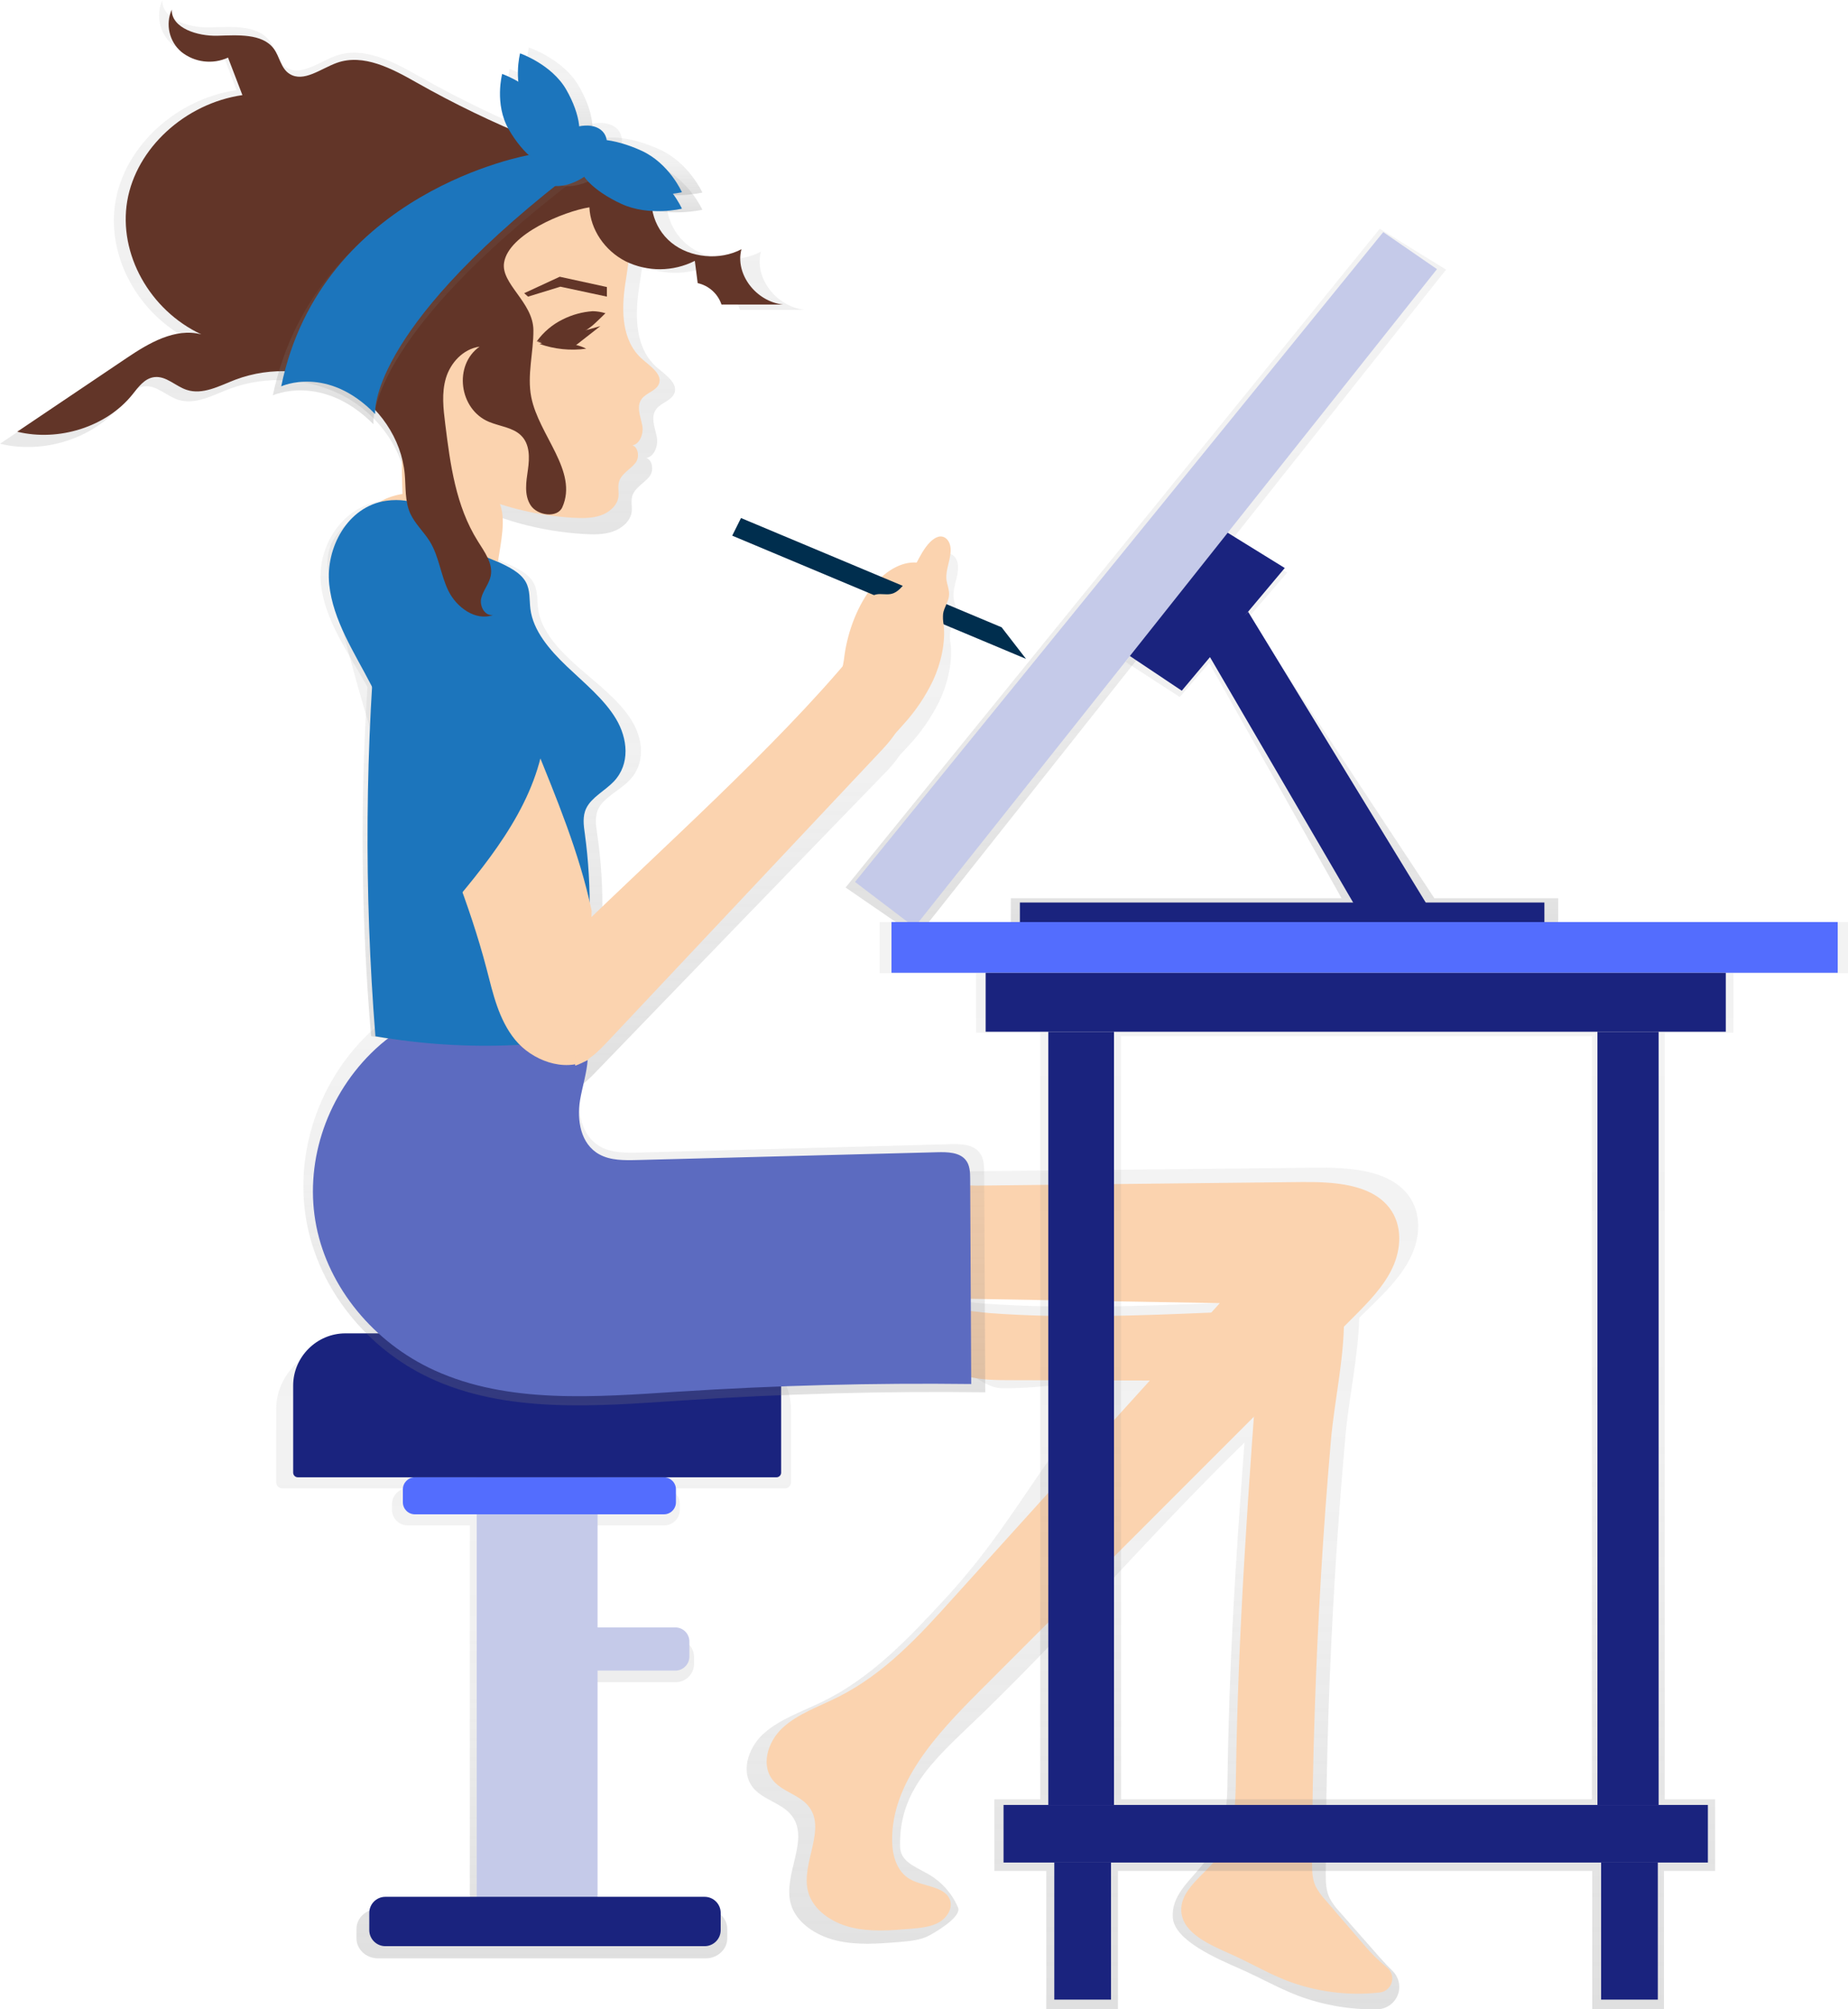 <?xml version="1.0" encoding="UTF-8" standalone="no"?>
<!DOCTYPE svg PUBLIC "-//W3C//DTD SVG 1.1//EN" "http://www.w3.org/Graphics/SVG/1.1/DTD/svg11.dtd">
<svg width="100%" height="100%" viewBox="0 0 690 750" version="1.1" xmlns="http://www.w3.org/2000/svg" xmlns:xlink="http://www.w3.org/1999/xlink" xml:space="preserve" xmlns:serif="http://www.serif.com/" style="fill-rule:evenodd;clip-rule:evenodd;stroke-miterlimit:10;">
    <g transform="matrix(1,0,0,1,-255,-75)">
        <path d="M524.16,576.69L384.31,576.69C369.9,576.69 358.12,587.62 358.12,600.97L358.12,628.37C358.174,629.61 359.23,630.589 360.47,630.55L407.37,630.55C404.197,630.466 401.505,632.979 401.37,636.15L401.37,638.79C401.505,641.961 404.197,644.474 407.37,644.39L430.42,644.39L430.42,787.53L396.16,787.53C391.73,787.53 388.1,790.89 388.1,795L388.1,798.53C388.1,802.64 391.73,806 396.16,806L518.48,806C522.91,806 526.54,802.64 526.54,798.53L526.54,795C526.54,790.89 522.91,787.53 518.48,787.53L478,787.53L478,702.89L507.1,702.89C510.822,703.013 513.994,700.071 514.15,696.35L514.15,693.27C513.994,689.549 510.822,686.607 507.1,686.73L478,686.73L478,644.4L502.82,644.4C505.993,644.484 508.685,641.971 508.82,638.8L508.82,636.16C508.685,632.989 505.993,630.476 502.82,630.56L548,630.56C549.24,630.599 550.296,629.62 550.35,628.38L550.35,601C550.35,587.62 538.56,576.69 524.16,576.69Z" style="fill:url(#_Linear1);fill-rule:nonzero;"/>
    </g>
    <g id="a29f8df2-37c7-4f0a-b150-52ed2d0903e8">
        <path id="_1ae8be24-bc05-4fdd-8e2e-97717234ca3e" serif:id="1ae8be24-bc05-4fdd-8e2e-97717234ca3e" d="M257.4,612.71C257.4,609.812 255.048,607.46 252.15,607.46L208.74,607.46C205.842,607.46 203.49,609.812 203.49,612.71L203.49,618.33C203.49,621.228 205.842,623.58 208.74,623.58L252.15,623.58C255.048,623.58 257.4,621.228 257.4,618.33L257.4,612.71Z" style="fill:rgb(197,202,233);"/>
        <path id="ea36bd22-9cd6-47e2-b85e-642ef326de2e" d="M223.12,537.56C223.12,530.385 217.295,524.56 210.12,524.56L190.99,524.56C183.815,524.56 177.99,530.385 177.99,537.56L177.99,713.44C177.99,720.615 183.815,726.44 190.99,726.44L210.12,726.44C217.295,726.44 223.12,720.615 223.12,713.44L223.12,537.56Z" style="fill:rgb(197,202,233);"/>
        <path id="cc9c0523-5ba7-4ef5-a4a7-dc9938e8067e" d="M129,497.7L272.16,497.7C282.857,497.7 291.66,506.503 291.66,517.2L291.66,549.68C291.66,550.64 290.87,551.43 289.91,551.43L111.21,551.43C110.25,551.43 109.46,550.64 109.46,549.68L109.46,517.2C109.46,506.503 118.263,497.7 128.96,497.7C128.973,497.7 128.987,497.7 129,497.7Z" style="fill:rgb(26,35,126);fill-rule:nonzero;"/>
        <path id="aa3b4f98-38f9-44a2-89c3-c74ddcab3699" d="M252.38,555.93C252.38,553.446 250.364,551.43 247.88,551.43L154.92,551.43C152.436,551.43 150.42,553.446 150.42,555.93L150.42,560.75C150.42,563.234 152.436,565.25 154.92,565.25L247.88,565.25C250.364,565.25 252.38,563.234 252.38,560.75L252.38,555.93Z" style="fill:rgb(83,109,254);"/>
        <path id="_4c7f51d0-c2f5-432e-a9e1-ccfdf3b3c539" serif:id="4c7f51d0-c2f5-432e-a9e1-ccfdf3b3c539" d="M269.09,714.02C269.09,710.709 266.401,708.02 263.09,708.02L143.88,708.02C140.569,708.02 137.88,710.709 137.88,714.02L137.88,720.44C137.88,723.751 140.569,726.44 143.88,726.44L263.09,726.44C266.401,726.44 269.09,723.751 269.09,720.44L269.09,714.02Z" style="fill:rgb(26,35,126);"/>
    </g>
    <g transform="matrix(1,0,0,1,-255,-75)">
        <path d="M539.11,168.94C530.59,173.46 518.98,172.37 511.62,166.36C504.26,160.35 501.73,149.89 505.62,141.58C472.785,133.059 441.205,120.284 411.68,103.58C402.12,98.15 390.82,92.09 380.36,95.85C374.11,98.1 367.36,103.66 361.84,100.17C358.36,97.98 358.01,93.41 355.61,90.23C351.1,84.23 341.53,84.98 333.61,85.23C325.69,85.48 315.46,82.32 315.61,75.06C313.06,80.802 314.61,87.585 319.4,91.65C324.577,95.786 331.674,96.647 337.69,93.87L343.33,108.64C320.83,111.91 301.68,129.5 298.12,150.18C294.56,170.86 306.87,193.02 327.17,202.51C316.85,199.83 306.51,205.97 297.86,211.8L255,240.63C271.34,244.63 290,238.63 300.1,226.13C302.46,223.2 304.9,219.64 308.84,219.2C313.47,218.68 317.06,222.77 321.45,224.2C327.77,226.26 334.37,222.6 340.55,220.2C354.789,214.876 370.658,215.97 384.03,223.2C396.93,230.39 405.73,243.44 407.03,257.25C407.51,262.47 407.03,267.91 409.21,272.74C411.03,276.74 414.51,279.87 416.83,283.63C420.53,289.63 421.1,296.82 424.13,303.11C427.16,309.4 434.65,315.11 441.64,312.6C438.28,313.07 436.24,308.95 437.02,305.91C437.8,302.87 440.12,300.29 440.73,297.22C441.73,292.38 438.29,287.84 435.62,283.58C431.457,276.694 428.454,269.17 426.73,261.31C440.43,269 456.64,273.31 472.73,274.31C476.43,274.55 480.24,274.62 483.73,273.44C487.22,272.26 490.31,269.6 490.82,266.22C491.12,264.22 490.49,262.08 491.09,260.11C492.02,257.06 495.52,255.37 497.54,252.8C499.25,250.62 498.6,246.65 496.32,245.94C499.32,245.48 500.86,241.29 500.25,238.19C499.55,234.63 497.79,230.64 500.05,227.68C501.82,225.35 505.59,224.57 506.74,221.93C508.36,218.2 503.66,215.03 500.46,212.3C492.05,205.11 492.03,193 493.59,182.54C493.99,179.81 494.45,177.03 494.82,174.24C503.162,177.927 512.735,177.673 520.87,173.55L521.99,182.28C526.349,183.241 529.899,186.422 531.33,190.65L555.47,190.65C544.7,189.46 536.53,178.59 539.11,168.94Z" style="fill:url(#_Linear2);fill-rule:nonzero;"/>
    </g>
    <g id="_6720e991-48ce-4b6f-bf66-be2a7100720d" serif:id="6720e991-48ce-4b6f-bf66-be2a7100720d" transform="matrix(1,0,0,1,-255,-75)">
        <path d="M421.4,155.42C431.09,147.96 441.87,140.98 454.31,138.95C466.75,136.92 481.18,141.09 487.08,151.35C492.19,160.23 489.94,170.97 488.46,180.92C486.98,190.87 487,202.39 495,209.23C498,211.83 502.51,214.85 501,218.39C499.91,220.9 496.32,221.64 494.63,223.86C492.48,226.68 494.16,230.47 494.82,233.86C495.48,237.25 493.42,241.98 489.82,241.19C493.01,240.49 494.21,245.32 492.29,247.76C490.37,250.2 487.04,251.76 486.15,254.76C485.58,256.63 486.15,258.64 485.89,260.57C485.41,263.78 482.45,266.32 479.14,267.43C475.83,268.54 472.2,268.43 468.68,268.25C444.11,266.68 419.28,257.14 404.46,239.08C381,210.52 394.13,176.42 421.4,155.42Z" style="fill:rgb(251,211,175);fill-rule:nonzero;"/>
    </g>
    <g transform="matrix(1,0,0,1,-255,-75)">
        <path d="M612.72,286.38C612.55,282.92 610.22,281.08 607.9,281.69C605.58,282.3 603.36,284.8 601.57,287.69C600.78,288.95 600.05,290.28 599.32,291.63C593.56,291.2 587.18,294.53 581.96,300.78C576.36,307.49 572.2,317.45 570.81,327.46C570.63,328.79 570.43,330.1 570.15,331.39C542.09,363.19 502.76,397.71 471.07,427.39L471.13,424.93C461.53,380.86 434.91,340.68 427.13,296.34C425.55,287.34 424.38,277.54 417.31,270.99C408.93,263.23 393.47,263.24 384.6,270.54C373.77,279.45 377.31,289.96 380.32,300.85C387.25,325.92 393.08,350.18 402.99,374.63C412.69,398.57 423.12,422.38 429.78,447.18C432.33,456.66 434.49,466.62 441.08,474.4C446.55,480.86 456.22,485.21 464.77,483.71L464.77,484.28C466.063,483.863 467.31,483.313 468.49,482.64C468.94,482.46 469.39,482.28 469.82,482.05L469.82,481.81C472.786,479.727 475.513,477.322 477.95,474.64L528.8,422L584.8,364.17C587.103,361.93 589.18,359.468 591,356.82C592,355.73 593.07,354.65 594.09,353.52C598.76,348.562 602.672,342.941 605.7,336.84C608.83,330.23 610.77,322.11 609.92,315.23C609.654,313.867 609.59,312.472 609.73,311.09C610.11,308.76 611.73,306.82 612.02,304.49C612.38,301.98 611.19,300.11 611.02,297.73C610.78,294.13 612.9,290 612.72,286.38Z" style="fill:url(#_Linear3);fill-rule:nonzero;"/>
    </g>
    <g id="_7052da1e-4b21-4f06-90d1-56ef790211c9" serif:id="7052da1e-4b21-4f06-90d1-56ef790211c9" transform="matrix(1,0,0,1,-255,-75)">
        <path d="M570.27,319.91C571.58,310.15 575.52,300.44 580.82,293.91C586.12,287.38 592.71,284.1 598.47,285.14C600.078,285.355 601.554,286.148 602.62,287.37C603.941,289.147 604.542,291.359 604.3,293.56C599.285,295.002 594.438,296.973 589.84,299.44C586.352,301.177 583.171,303.47 580.42,306.23C577.088,309.733 574.64,313.981 573.28,318.62C572.692,321.223 571.967,323.793 571.11,326.32C570.39,328.06 568.88,330.32 567.67,329.99C567.969,328.657 568.418,327.362 569.01,326.13C569.631,324.103 570.053,322.019 570.27,319.91Z" style="fill:rgb(251,211,175);fill-rule:nonzero;"/>
    </g>
    <g transform="matrix(1,0,0,1,-255,-75)">
        <path d="M770.5,806L755.32,788.77C753.787,787.188 752.482,785.401 751.44,783.46C750,780.47 750,777.19 750,774C750.04,754.26 750.373,734.52 751,714.78C752.16,680.113 754.28,645.51 757.36,610.97C758.63,596.68 762.13,581.39 762.52,566.86L766.09,563.38C772.16,557.45 778.34,551.38 781.87,543.96C785.4,536.54 785.81,527.45 780.64,520.87C773.26,511.48 758.34,510.7 745.53,510.87L659.81,511.78L617,512.2C614.09,512.2 582.16,510.41 582.89,511.9C586.24,518.78 583.97,526.67 583.04,534.14C582.11,541.61 583.53,550.6 590.95,554.08C594.28,555.64 598.19,555.74 601.95,555.8L713.44,557.69L710.05,561.35C680.78,562.54 651.4,563.67 622.15,561.56C615.01,561.04 603.66,558.14 599.07,564.82C592.83,573.92 603.43,583.29 612.37,585.82C618.37,587.51 622.97,593.17 629.26,593.19C647.47,593.19 651.79,590.61 670,590.66C644,618.66 633.79,643.79 607.83,671.83C594.43,686.31 580.56,701.14 562.14,710.15C554.58,713.85 546.21,716.61 540.14,722.08C534.07,727.55 531.2,737.08 536.75,742.94C540.34,746.75 546.43,748.09 549.96,751.94C558.12,760.86 547.14,774.38 550.24,785.59C552.16,792.54 559.46,797.45 567.16,799.31C574.86,801.17 583.01,800.53 590.95,799.87C594.81,799.55 598.83,799.19 602.14,797.36C605.45,795.53 614.07,790.28 612.71,787.02C610.413,781.636 606.377,777.174 601.25,774.35C596.04,771.42 591.2,769.73 591.07,764.21C590.54,741.68 605.91,730.13 622.9,713.53C659.17,678.09 683.38,648.88 719.65,613.45C716.21,659.87 713.93,694.9 713.28,741.45C713.13,752.36 711.45,761.71 704.37,770.59C698.98,777.35 692.26,782.59 692.91,790.86C693.58,799.34 709.4,806.13 717.91,809.86C725.26,813.06 732.17,817.06 739.68,819.94C749.099,823.471 759.102,825.188 769.16,825C773.722,824.974 777.461,821.212 777.461,816.65C777.461,814.429 776.575,812.297 775,810.73C773.4,809.17 771.9,807.55 770.5,806Z" style="fill:url(#_Linear4);fill-rule:nonzero;"/>
    </g>
    <g id="_28e42494-b735-43b2-9937-17aee1b58b01" serif:id="28e42494-b735-43b2-9937-17aee1b58b01" transform="matrix(1,0,0,1,-255,-75)">
        <path d="M744.89,770C744.89,773.08 744.89,776.25 746.22,779.08C747.197,780.946 748.425,782.668 749.87,784.2L764.17,800.82C766.762,803.937 769.653,806.794 772.8,809.35C774.087,810.343 774.843,811.88 774.843,813.506C774.843,816.154 772.84,818.409 770.21,818.72C758.351,820.049 746.345,818.502 735.21,814.21C728.14,811.43 721.63,807.57 714.71,804.49C706.71,800.91 696.71,796.74 696.08,788.56C695.46,780.56 704.31,775.14 709.39,768.62C716.06,760.06 716.33,748.78 716.47,738.25C717.22,683.35 721.3,628.55 725.38,573.78C725.66,569.98 726,566.01 728.15,562.78C733.87,554.11 756.21,551.6 756.74,564.33C757.39,580.06 753.29,597.07 751.92,612.8C749.02,646.133 747.02,679.503 745.92,712.91C745.267,731.93 744.923,750.96 744.89,770Z" style="fill:rgb(251,211,175);fill-rule:nonzero;"/>
    </g>
    <g id="_3f1bacaa-d88a-4b56-af1e-375f8267b0c5" serif:id="3f1bacaa-d88a-4b56-af1e-375f8267b0c5" transform="matrix(1,0,0,1,-255,-75)">
        <path d="M707.92,564.92C714.11,564.66 720.4,564.4 726.45,565.64C732.5,566.88 738.45,569.81 741.67,574.64C744.89,579.47 744.91,586.38 740.58,590.46L632.84,590.17C626.92,590.17 620.84,590.17 615.23,588.5C606.82,586.08 596.82,577.05 602.71,568.27C607.03,561.83 617.71,564.63 624.45,565.13C652.22,567.2 680.13,566.08 707.92,564.92Z" style="fill:rgb(251,211,175);fill-rule:nonzero;"/>
    </g>
    <g id="_3c9c89b7-12bf-4c61-be7e-c89d9115da7d" serif:id="3c9c89b7-12bf-4c61-be7e-c89d9115da7d" transform="matrix(1,0,0,1,-255,-75)">
        <path d="M740.72,516.22C752.78,516.09 766.84,516.84 773.79,525.89C778.66,532.23 778.27,541.02 774.95,548.16C771.63,555.3 765.81,561.16 760.09,566.89L620.62,706.38C604.62,722.38 587.62,740.71 588.11,762.44C588.23,767.76 589.87,773.64 594.78,776.44C599.69,779.24 607.6,779 609.63,784C610.91,787.15 608.7,790.76 605.63,792.52C602.56,794.28 598.73,794.63 595.09,794.94C587.61,795.57 579.93,796.19 572.68,794.4C565.43,792.61 558.55,787.86 556.74,781.17C553.82,770.36 564.17,757.33 556.48,748.72C553.16,745 547.42,743.72 544.04,740.03C538.81,734.34 541.51,725.19 547.23,719.92C552.95,714.65 560.84,711.99 567.96,708.42C585.31,699.73 598.37,685.42 610.96,671.42L710.45,561.42L605.45,559.6C601.91,559.54 598.23,559.44 595.09,557.94C588.09,554.59 586.76,545.94 587.64,538.71C588.52,531.48 590.64,523.91 587.49,517.27C586.81,515.83 616.88,517.59 619.62,517.56L660,517.1L740.72,516.22Z" style="fill:rgb(251,211,175);fill-rule:nonzero;"/>
    </g>
    <g id="_474b98a1-190c-4566-9beb-ffed98568861" serif:id="474b98a1-190c-4566-9beb-ffed98568861" transform="matrix(1,0,0,1,-255,-75)">
        <path d="M469.56,449.58C473.74,453.44 474.98,459.41 474.61,464.93C474.24,470.45 472.5,475.8 471.61,481.27C470.35,489.27 471.77,498.83 479.1,502.97C483.41,505.4 488.73,505.34 493.74,505.21L609.74,502.09C613.67,501.98 618.2,502.09 620.63,505.09C622.36,507.17 622.45,510.09 622.47,512.7L622.88,594.7C585.12,594.227 547.38,595.243 509.66,597.75C477.66,599.88 443.89,602.75 415.2,589.23C391.75,578.16 374.33,556.23 369.6,531.8C364.87,507.37 372.92,481 390.69,462.74C400.79,452.36 413.19,445.45 428.1,447.48C441,449.16 458.68,439.54 469.56,449.58Z" style="fill:url(#_Linear5);fill-rule:nonzero;"/>
    </g>
    <g id="de0f5c02-982e-4d07-abeb-5972028f19d6" transform="matrix(1,0,0,1,-255,-75)">
        <path d="M469.57,456C473.57,459.6 474.8,465.19 474.45,470.35C474.1,475.51 472.45,480.51 471.58,485.63C470.36,493.1 471.74,502.05 478.81,505.91C482.97,508.18 488.11,508.13 492.95,508L604.95,505.09C608.74,504.99 613.12,505.09 615.47,507.86C617.14,509.81 617.23,512.5 617.24,514.98L617.63,591.61C581.17,591.163 544.733,592.113 508.32,594.46C477.47,596.46 444.82,599.14 417.12,586.46C394.48,576.11 377.67,555.61 373.12,532.77C368.57,509.93 376.32,485.27 393.48,468.21C403.23,458.51 415.2,452.04 429.6,453.94C442,455.6 459.07,446.61 469.57,456Z" style="fill:rgb(92,107,192);fill-rule:nonzero;"/>
    </g>
    <g transform="matrix(1,0,0,1,-255,-75)">
        <path d="M490.47,343.33C485.68,335.96 477.76,330.05 470.67,323.8C463.58,317.55 457,310.41 455.92,302.26C455.46,298.87 455.92,295.26 454.03,292.19C451.91,288.74 447.28,286.6 442.85,284.73C441.26,284.06 438.85,282.89 435.9,281.52C426.29,270.41 413.44,259.85 397.83,261.92C382.22,263.99 373.34,279.63 374.83,293.1C376.32,306.57 384.97,318.56 391.83,330.78L392.21,331.48C389.39,374.876 389.841,418.422 393.56,461.75C412.019,464.721 430.729,465.83 449.41,465.06C456.83,464.76 464.88,463.93 470.06,459.95C474.58,456.48 475.87,451.38 476.77,446.59C480.511,426.666 480.917,406.257 477.97,386.2C477.5,382.99 476.97,379.63 478.55,376.62C480.69,372.62 486.14,370.12 489.66,366.62C496.27,360.15 495.26,350.7 490.47,343.33Z" style="fill:url(#_Linear6);fill-rule:nonzero;"/>
    </g>
    <g id="_3b5bb8ef-3798-47b9-ad8e-77eb1f199cc8" serif:id="3b5bb8ef-3798-47b9-ad8e-77eb1f199cc8" transform="matrix(1,0,0,1,-255,-75)">
        <path d="M440.92,284.72C445.02,286.59 449.31,288.72 451.28,292.18C453.04,295.28 452.61,298.86 453.03,302.25C454.03,310.4 460.14,317.54 466.7,323.79C473.26,330.04 480.61,336 485,343.33C489.39,350.66 490.37,360.15 484.21,366.67C480.94,370.13 475.9,372.58 473.91,376.67C472.44,379.67 472.91,383.04 473.37,386.25C476.1,406.318 475.726,426.686 472.26,446.64C471.43,451.44 470.26,456.53 466.04,460C461.24,464 453.78,464.81 446.91,465.11C429.594,465.88 412.246,464.77 395.17,461.8C390.862,407.65 391.28,353.227 396.42,299.15C396.97,293.32 397.28,274.41 405.66,271.75C412.93,269.42 434.45,281.77 440.92,284.72Z" style="fill:rgb(28,117,188);fill-rule:nonzero;"/>
    </g>
    <g id="_0b33ad1d-f45f-4704-8b1d-b0b523832c47" serif:id="0b33ad1d-f45f-4704-8b1d-b0b523832c47" transform="matrix(1,0,0,1,-255,-75)">
        <path d="M431.42,251.73C435.22,254.85 439.13,258.09 441.29,262.33C444.29,268.25 441.82,278.23 440.92,284.71C430.33,280.8 421.38,273.8 410.79,269.88C409.02,269.23 407.14,268.48 406.13,266.99C405.12,265.5 405.24,263.87 405.3,262.24C405.47,257.99 403.63,235.47 407.91,233.8C411.56,232.4 428.26,249.07 431.42,251.73Z" style="fill:rgb(251,211,175);fill-rule:nonzero;"/>
    </g>
    <g id="_24e51810-942c-44db-80d5-d6ddd6abbd26" serif:id="24e51810-942c-44db-80d5-d6ddd6abbd26" transform="matrix(1,0,0,1,-255,-75)">
        <path d="M474.58,470.63C465.58,475.37 453.58,470.75 447.37,463.16C441.16,455.57 439.08,445.86 436.67,436.62C430.36,412.43 420.49,389.22 411.31,365.87C401.93,342.02 396.41,318.38 389.85,293.93C387,283.32 383.65,273.06 393.9,264.37C402.31,257.25 416.9,257.24 424.9,264.81C431.6,271.2 432.7,280.81 434.2,289.53C441.6,332.77 466.81,371.95 475.9,414.92" style="fill:rgb(251,211,175);fill-rule:nonzero;"/>
    </g>
    <g id="e3f05074-c8c0-49eb-a2f7-b7cbd31f903f" transform="matrix(1,0,0,1,-255,-75)">
        <path d="M469.8,423.16C501.89,391.86 544.37,354.1 572.8,319.96C577.51,322.5 582.29,325.1 586.02,328.76C589.75,332.42 592.34,337.38 591.72,342.37C591.08,347.55 587.2,351.83 583.49,355.77L530.44,412.16L482.24,463.39C478.68,467.17 474.89,471.11 469.76,472.78" style="fill:rgb(251,211,175);fill-rule:nonzero;"/>
    </g>
    <path id="_59caff77-b1c1-492c-a2f0-fa101efe18c0" serif:id="59caff77-b1c1-492c-a2f0-fa101efe18c0" d="M226.6,107.14L208.99,103.3L195.72,109.44L197.16,110.72L209.24,107.01L226.6,110.72L226.6,107.14Z" style="fill:rgb(98,53,40);fill-rule:nonzero;"/>
    <g id="_63c0f8c5-67b2-494f-a1f1-f588a75db777" serif:id="63c0f8c5-67b2-494f-a1f1-f588a75db777" transform="matrix(1,0,0,1,-255,-75)">
        <path d="M466.15,203.36C468.833,203.308 471.487,203.927 473.87,205.16C468.005,205.969 462.03,205.359 456.45,203.38C459.599,202.342 462.936,202.001 466.23,202.38" style="fill:rgb(98,53,40);fill-rule:nonzero;"/>
    </g>
    <g id="c3d3106c-b938-4095-9cb7-e036e9d8eafa" transform="matrix(1,0,0,1,-255,-75)">
        <path d="M455.4,202.45C455.49,202.32 460.2,202.67 460.76,202.63C462.67,202.494 464.56,202.159 466.4,201.63C470.038,200.603 473.421,198.825 476.33,196.41C477.45,195.47 481.06,191.92 481.06,191.92C479.517,191.444 477.915,191.188 476.3,191.16C472.4,191.431 468.593,192.474 465.1,194.23C461.236,196.125 457.903,198.95 455.4,202.45Z" style="fill:rgb(98,53,40);fill-rule:nonzero;"/>
    </g>
    <g id="e5a75032-d7c9-4ecd-a331-a892211ed6bc" transform="matrix(1,0,0,1,-255,-75)">
        <path d="M479.17,196.72C479.17,196.72 457.23,203.05 455.56,202.48L457.23,203.06C457.23,203.06 467.05,205.36 469.35,204.4L479.17,196.72Z" style="fill:rgb(98,53,40);fill-rule:nonzero;"/>
    </g>
    <path id="_2834f509-b23b-41d2-9cd0-778e5888e376" serif:id="2834f509-b23b-41d2-9cd0-778e5888e376" d="M274.16,199.66L276.94,194.08L373.63,234.61L381.35,244.6L274.16,199.66Z" style="fill:rgb(0,46,78);fill-rule:nonzero;stroke:rgb(0,46,78);stroke-width:1.12px;"/>
    <g id="_93c71124-b5c2-463f-88da-10e8cfc4b014" serif:id="93c71124-b5c2-463f-88da-10e8cfc4b014" transform="matrix(1,0,0,1,-255,-75)">
        <path d="M592.32,345.39C596.76,340.532 600.466,335.05 603.32,329.12C606.32,322.68 608.12,314.76 607.32,308.04C607.072,306.722 607.011,305.375 607.14,304.04C607.5,301.76 608.99,299.88 609.3,297.6C609.64,295.15 608.52,293.33 608.35,291.01C608.1,287.48 610.11,283.49 609.94,279.92C609.78,276.55 607.57,274.76 605.38,275.35C603.19,275.94 601.09,278.35 599.38,281.16C597.67,283.97 596.26,287.11 594.6,289.96C592.94,292.81 590.95,295.42 588.75,296.37C587.03,297.11 585.37,296.76 583.69,296.76C581.73,296.669 579.85,297.567 578.69,299.15C576.26,302.39 576.2,307.83 574.87,312.27C573.846,315.143 572.585,317.926 571.1,320.59C569.608,323.344 568.756,326.401 568.61,329.53C568.687,331.264 569.024,332.976 569.61,334.61L573.36,346.8C574.42,350.25 575.36,356.19 577.03,358.74C578.03,360.24 578.8,358.95 580.33,357.58C581.697,356.36 583.053,355.097 584.4,353.79C587.093,351.157 589.733,348.357 592.32,345.39Z" style="fill:rgb(251,211,175);fill-rule:nonzero;"/>
    </g>
    <path d="M515.18,85.38L315.72,331.28L342.45,349.66L539.93,100.65L515.18,85.38Z" style="fill:url(#_Linear7);fill-rule:nonzero;"/>
    <path d="M535.54,335.26L466.33,230.29L480.62,213.74L458.39,200.4L420.26,247.04L440.5,260.17L451.49,247.46L500.9,335.26L377.42,335.26L377.42,349.66L581.79,349.66L581.79,335.26L535.54,335.26Z" style="fill:url(#_Linear8);fill-rule:nonzero;"/>
    <g id="e0be627d-4936-4f3a-ae0a-e5062b8a04be">
        <path id="ffbea8ad-c235-4397-80c0-2d40cb112a3f" d="M319.24,329.2L516.47,86.64L536.53,100.46L341.46,346.09L319.24,329.2Z" style="fill:rgb(197,202,233);fill-rule:nonzero;"/>
        <path id="_7c4e4400-8a89-4bd8-ad31-fad4cfb123e9" serif:id="7c4e4400-8a89-4bd8-ad31-fad4cfb123e9" d="M458.39,198.85L479.7,212.02L441.25,257.82L421.86,244.86L458.39,198.85Z" style="fill:rgb(26,35,126);fill-rule:nonzero;"/>
        <path id="_78ac201e-ef76-4c1c-815f-1e640f4bd5bc" serif:id="78ac201e-ef76-4c1c-815f-1e640f4bd5bc" d="M466,228.33L532.91,337.83L506.72,339.44L450.96,243.87L466,228.33Z" style="fill:rgb(26,35,126);fill-rule:nonzero;"/>
        <rect id="_790bbad8-bd49-415f-a3d1-4080b638ebe3" serif:id="790bbad8-bd49-415f-a3d1-4080b638ebe3" x="380.8" y="336.88" width="195.84" height="9.21" style="fill:rgb(26,35,126);"/>
    </g>
    <g transform="matrix(1,0,0,1,-255,-75)">
        <path d="M583.45,419.18L583.45,438.28L619.45,438.28L619.45,460.48L643.4,460.48L643.4,746.62L626.27,746.62L626.27,773.37L645.66,773.37L645.66,825L672.42,825L672.42,773.37L849.51,773.37L849.51,825L876.27,825L876.27,773.37L895.4,773.37L895.4,746.62L876.58,746.62L876.58,460.49L902.24,460.49L902.24,438.29L945,438.29L945,419.19L583.45,419.18ZM849.38,746.62L673.56,746.62L673.56,461.75L849.38,461.75L849.38,746.62Z" style="fill:url(#_Linear9);fill-rule:nonzero;"/>
    </g>
    <g id="_8706e65a-cbe2-45e8-994d-155b4f0e9b29" serif:id="8706e65a-cbe2-45e8-994d-155b4f0e9b29">
        <rect id="_934fbc91-4749-4282-b0ce-c59b9ae18af5" serif:id="934fbc91-4749-4282-b0ce-c59b9ae18af5" x="332.86" y="344.18" width="353.3" height="18.93" style="fill:rgb(83,109,254);"/>
        <rect id="e6d21c10-e3a6-48e5-812c-3a21c7e54c26" x="368.02" y="363.12" width="276.35" height="22" style="fill:rgb(26,35,126);"/>
        <rect id="_9b72e8a2-315d-42f8-9428-6bb56a63a4c6" serif:id="9b72e8a2-315d-42f8-9428-6bb56a63a4c6" x="391.42" y="385.12" width="24.52" height="288.61" style="fill:rgb(26,35,126);"/>
        <rect id="_372ec2b5-a502-48ef-be85-3cee48c69169" serif:id="372ec2b5-a502-48ef-be85-3cee48c69169" x="596.45" y="385.12" width="22.84" height="288.61" style="fill:rgb(26,35,126);"/>
        <rect id="_93a541b1-5244-4db5-9056-0628478d9df9" serif:id="93a541b1-5244-4db5-9056-0628478d9df9" x="374.7" y="673.73" width="262.98" height="21.49" style="fill:rgb(26,35,126);"/>
        <rect id="e88c193b-f3a6-4168-b1e0-ced07e7df2eb" x="597.82" y="695.22" width="21.17" height="51.17" style="fill:rgb(26,35,126);"/>
        <rect id="_7480fcde-a0a4-4ec2-9e15-c42998372cc4" serif:id="7480fcde-a0a4-4ec2-9e15-c42998372cc4" x="393.65" y="695.22" width="21.17" height="51.17" style="fill:rgb(26,35,126);"/>
    </g>
    <g id="f8aa1478-56a0-4597-a117-3ae269503f9b" transform="matrix(1,0,0,1,-255,-75)">
        <path d="M399.22,261.92C384.66,264 376.54,279.63 377.92,293.1C379.3,306.57 387.31,318.56 393.62,330.78C407.62,357.94 413.77,387.87 419.77,417.41C436.36,398.01 453.5,377.47 457.85,353.13C461.5,332.72 455.32,311.68 443.65,294.26C434.64,280.8 419.43,259 399.22,261.92Z" style="fill:rgb(28,117,188);fill-rule:nonzero;"/>
    </g>
    <g id="_541eb892-9cae-43c7-8ad8-efa69785ea69" serif:id="541eb892-9cae-43c7-8ad8-efa69785ea69" transform="matrix(1,0,0,1,-255,-75)">
        <path d="M475.07,152.38C475.43,160.63 480.76,168.55 488.62,172.55C496.768,176.542 506.338,176.476 514.43,172.37L515.5,180.68C519.658,181.6 523.038,184.642 524.39,188.68L547.39,188.68C537.17,187.55 529.39,177.21 531.84,168.03C523.73,172.33 512.68,171.29 505.68,165.58C498.68,159.87 496.26,149.91 499.96,142.01C468.708,133.891 438.65,121.725 410.55,105.82C401.45,100.65 390.7,94.88 380.74,98.47C374.79,100.61 368.38,105.9 363.11,102.58C359.8,100.5 359.47,96.15 357.18,93.12C352.89,87.44 343.78,88.12 336.26,88.34C328.74,88.56 319,85.51 319.12,78.6C316.697,84.063 318.173,90.514 322.73,94.38C327.657,98.319 334.412,99.141 340.14,96.5L345.51,110.5C324.09,113.61 305.86,130.35 302.51,150.02C299.16,169.69 310.84,190.78 330.17,199.81C320.35,197.26 310.5,203.1 302.27,208.65L261.44,236.14C277,239.96 294.8,234.24 304.37,222.35C306.62,219.56 308.94,216.17 312.69,215.76C317.09,215.27 320.51,219.16 324.69,220.52C330.69,222.52 336.99,219 342.87,216.73C356.418,211.65 371.523,212.676 384.26,219.54C396.54,226.38 404.92,238.8 406.12,251.94C406.57,256.94 406.12,262.08 408.19,266.68C409.92,270.47 413.19,273.46 415.44,277.04C418.96,282.73 419.5,289.58 422.44,295.57C425.38,301.56 432.44,306.96 439.1,304.57C435.9,305.02 433.96,301.1 434.7,298.21C435.44,295.32 437.65,292.86 438.23,289.94C439.15,285.33 435.91,281.02 433.37,276.94C425.16,263.84 423.12,248.34 421.25,233.32C420.53,227.57 419.83,221.65 421.51,216.08C423.19,210.51 427.83,205.27 434.06,204.39C424.27,211.29 426.36,227.82 437.61,232.48C441.61,234.14 446.44,234.54 449.48,237.48C452.89,240.73 452.75,245.86 452.11,250.33C451.47,254.8 450.62,259.69 453.11,263.58C455.6,267.47 463.11,268.5 464.96,264.32C470.96,250.87 456.17,237.52 453.36,223.23C451.74,214.99 454.22,206.57 454.16,198.23C454.08,187.77 441.82,180.87 443.23,172.92C445,162.41 465.44,153.93 475.07,152.38Z" style="fill:rgb(98,53,40);fill-rule:nonzero;"/>
    </g>
    <g id="_88e47374-17f8-4c81-ad59-cca7930ebbb1" serif:id="88e47374-17f8-4c81-ad59-cca7930ebbb1">
        <g id="_14cda41f-c0db-4c69-bed7-4144fdca84b9" serif:id="14cda41f-c0db-4c69-bed7-4144fdca84b9" transform="matrix(1,0,0,1,-255,-75)">
            <path d="M456,132.39C456,132.39 373,146.39 356.86,222.57C356.86,222.57 375.34,214.13 394.45,233.37C394.45,233.37 390.9,202.14 469.74,141.94L456,132.39Z" style="fill:url(#_Linear10);fill-rule:nonzero;"/>
        </g>
        <g id="_5bdfec83-34f1-4b16-b4eb-114da2c67497" serif:id="5bdfec83-34f1-4b16-b4eb-114da2c67497" transform="matrix(1,0,0,1,-255,-75)">
            <path d="M447.93,122.35C453.75,132.21 462.01,138.53 466.39,136.46C470.77,134.39 469.6,124.72 463.78,114.86C457.96,105 445.32,100.75 445.32,100.75C445.32,100.75 442.11,112.49 447.93,122.35Z" style="fill:url(#_Linear11);fill-rule:nonzero;"/>
        </g>
        <g id="_5c45504c-693e-43a2-87a8-ab884f896d5d" serif:id="5c45504c-693e-43a2-87a8-ab884f896d5d" transform="matrix(1,0,0,1,-255,-75)">
            <path d="M455.1,114.33C460.92,124.19 469.18,130.51 473.56,128.44C477.94,126.37 476.77,116.7 470.95,106.84C465.13,96.98 452.49,92.73 452.49,92.73C452.49,92.73 449.28,104.47 455.1,114.33Z" style="fill:url(#_Linear12);fill-rule:nonzero;"/>
        </g>
        <g id="_11d74386-ab73-4b42-81bb-1a2e8d1bb6f3" serif:id="11d74386-ab73-4b42-81bb-1a2e8d1bb6f3" transform="matrix(1,0,0,1,-255,-75)">
            <path d="M501.07,130.68C489.92,125.68 479.07,124.87 476.88,128.84C474.69,132.81 481.88,140.05 493.06,145.03C504.24,150.01 517.25,146.87 517.25,146.87C517.25,146.87 512.21,135.66 501.07,130.68Z" style="fill:url(#_Linear13);fill-rule:nonzero;"/>
        </g>
        <g id="_2df90b7f-72d7-49ba-8bdc-dc6314459125" serif:id="2df90b7f-72d7-49ba-8bdc-dc6314459125" transform="matrix(1,0,0,1,-255,-75)">
            <path d="M501.07,137.09C489.92,132.09 479.07,131.28 476.88,135.25C474.69,139.22 481.88,146.46 493.06,151.44C504.24,156.42 517.25,153.28 517.25,153.28C517.25,153.28 512.21,142.07 501.07,137.09Z" style="fill:url(#_Linear14);fill-rule:nonzero;"/>
        </g>
        <g id="_7ceb9df1-944c-4c6b-aa71-f8b4ceb003f5" serif:id="7ceb9df1-944c-4c6b-aa71-f8b4ceb003f5" transform="matrix(1,0,0,1,-255,-75)">
            <path d="M460.6,142.13C464.29,146.03 472.86,144.97 479.76,139.75C486.66,134.53 489.26,127.14 485.57,123.24C481.88,119.34 473.31,120.4 466.41,125.62C459.51,130.84 456.92,138.23 460.6,142.13Z" style="fill:url(#_Linear15);fill-rule:nonzero;"/>
        </g>
    </g>
    <g id="_6db6af73-72c8-4354-a470-b4bfeda03afa" serif:id="6db6af73-72c8-4354-a470-b4bfeda03afa">
        <g id="_9042c747-c959-4ed1-806e-42a761bb7786" serif:id="9042c747-c959-4ed1-806e-42a761bb7786" transform="matrix(1,0,0,1,-255,-75)">
            <path d="M452.45,132.89C452.45,132.89 375,146.29 360,219.22C360,219.22 377.24,211.13 395.07,229.56C395.07,229.56 391.76,199.66 465.3,142.03L452.45,132.89Z" style="fill:rgb(28,117,188);fill-rule:nonzero;"/>
        </g>
        <g id="_21f4f02a-5a2d-46ea-99ab-5ced5aa61997" serif:id="21f4f02a-5a2d-46ea-99ab-5ced5aa61997" transform="matrix(1,0,0,1,-255,-75)">
            <path d="M444.94,123.28C450.37,132.72 458.08,138.77 462.16,136.79C466.24,134.81 465.16,125.55 459.72,116.11C454.28,106.67 442.5,102.6 442.5,102.6C442.5,102.6 439.51,113.84 444.94,123.28Z" style="fill:rgb(28,117,188);fill-rule:nonzero;"/>
        </g>
        <g id="_99a88b69-1579-48dc-8bf2-f6af4ba2f120" serif:id="99a88b69-1579-48dc-8bf2-f6af4ba2f120" transform="matrix(1,0,0,1,-255,-75)">
            <path d="M451.63,115.6C457.06,125.04 464.77,131.09 468.85,129.11C472.93,127.13 471.85,117.87 466.41,108.43C460.97,98.99 449.19,94.92 449.19,94.92C449.19,94.92 446.2,106.16 451.63,115.6Z" style="fill:rgb(28,117,188);fill-rule:nonzero;"/>
        </g>
        <g id="_4b805645-f1ac-4f4a-9520-1255b7368952" serif:id="4b805645-f1ac-4f4a-9520-1255b7368952" transform="matrix(1,0,0,1,-255,-75)">
            <path d="M494.51,131.25C484.11,126.48 474.01,125.69 471.95,129.48C469.89,133.27 476.65,140.21 487.05,144.98C497.45,149.75 509.61,146.75 509.61,146.75C509.61,146.75 504.91,136 494.51,131.25Z" style="fill:rgb(28,117,188);fill-rule:nonzero;"/>
        </g>
        <g id="e799353d-a6c4-4000-b9ff-2f519e97057e" transform="matrix(1,0,0,1,-255,-75)">
            <path d="M494.51,137.39C484.11,132.62 474.01,131.83 471.95,135.62C469.89,139.41 476.65,146.35 487.05,151.12C497.45,155.89 509.61,152.89 509.61,152.89C509.61,152.89 504.91,142.16 494.51,137.39Z" style="fill:rgb(28,117,188);fill-rule:nonzero;"/>
        </g>
        <g id="_87635640-51a7-4eec-ad1a-3454ccfda9b7" serif:id="87635640-51a7-4eec-ad1a-3454ccfda9b7" transform="matrix(1,0,0,1,-255,-75)">
            <path d="M456.76,142.21C460.2,145.95 468.2,144.93 474.63,139.93C481.06,134.93 483.49,127.86 480.05,124.12C476.61,120.38 468.61,121.4 462.18,126.4C455.75,131.4 453.32,138.48 456.76,142.21Z" style="fill:rgb(28,117,188);fill-rule:nonzero;"/>
        </g>
    </g>
    <defs>
        <linearGradient id="_Linear1" x1="0" y1="0" x2="1" y2="0" gradientUnits="userSpaceOnUse" gradientTransform="matrix(1.40412e-14,-229.31,229.31,1.40412e-14,454.23,806)"><stop offset="0" style="stop-color:rgb(128,128,128);stop-opacity:0.247"/><stop offset="0.54" style="stop-color:rgb(128,128,128);stop-opacity:0.114"/><stop offset="1" style="stop-color:rgb(128,128,128);stop-opacity:0.094"/></linearGradient>
        <linearGradient id="_Linear2" x1="0" y1="0" x2="1" y2="0" gradientUnits="userSpaceOnUse" gradientTransform="matrix(1.45843e-14,-238.18,238.18,1.45843e-14,405.22,313.18)"><stop offset="0" style="stop-color:rgb(128,128,128);stop-opacity:0.247"/><stop offset="0.54" style="stop-color:rgb(128,128,128);stop-opacity:0.114"/><stop offset="1" style="stop-color:rgb(128,128,128);stop-opacity:0.094"/></linearGradient>
        <linearGradient id="_Linear3" x1="0" y1="0" x2="1" y2="0" gradientUnits="userSpaceOnUse" gradientTransform="matrix(1.34209e-14,-219.18,219.18,1.34209e-14,494.97,484.21)"><stop offset="0" style="stop-color:rgb(128,128,128);stop-opacity:0.247"/><stop offset="0.54" style="stop-color:rgb(128,128,128);stop-opacity:0.114"/><stop offset="1" style="stop-color:rgb(128,128,128);stop-opacity:0.094"/></linearGradient>
        <linearGradient id="_Linear4" x1="0" y1="0" x2="1" y2="0" gradientUnits="userSpaceOnUse" gradientTransform="matrix(1.92386e-14,-314.19,314.19,1.92386e-14,659.2,825)"><stop offset="0" style="stop-color:rgb(128,128,128);stop-opacity:0.247"/><stop offset="0.54" style="stop-color:rgb(128,128,128);stop-opacity:0.114"/><stop offset="1" style="stop-color:rgb(128,128,128);stop-opacity:0.094"/></linearGradient>
        <linearGradient id="_Linear5" x1="0" y1="0" x2="1" y2="0" gradientUnits="userSpaceOnUse" gradientTransform="matrix(9.46407e-15,-154.56,154.56,9.46407e-15,495.61,599.49)"><stop offset="0" style="stop-color:rgb(128,128,128);stop-opacity:0.247"/><stop offset="0.54" style="stop-color:rgb(128,128,128);stop-opacity:0.114"/><stop offset="1" style="stop-color:rgb(128,128,128);stop-opacity:0.094"/></linearGradient>
        <linearGradient id="_Linear6" x1="0" y1="0" x2="1" y2="0" gradientUnits="userSpaceOnUse" gradientTransform="matrix(1.24694e-14,-203.64,203.64,1.24694e-14,434.5,465.3)"><stop offset="0" style="stop-color:rgb(128,128,128);stop-opacity:0.247"/><stop offset="0.54" style="stop-color:rgb(128,128,128);stop-opacity:0.114"/><stop offset="1" style="stop-color:rgb(128,128,128);stop-opacity:0.094"/></linearGradient>
        <linearGradient id="_Linear7" x1="0" y1="0" x2="1" y2="0" gradientUnits="userSpaceOnUse" gradientTransform="matrix(1.61825e-14,-264.28,264.28,1.61825e-14,427.82,349.66)"><stop offset="0" style="stop-color:rgb(128,128,128);stop-opacity:0.247"/><stop offset="0.54" style="stop-color:rgb(128,128,128);stop-opacity:0.114"/><stop offset="1" style="stop-color:rgb(128,128,128);stop-opacity:0.094"/></linearGradient>
        <linearGradient id="_Linear8" x1="0" y1="0" x2="1" y2="0" gradientUnits="userSpaceOnUse" gradientTransform="matrix(9.13954e-15,-149.26,149.26,9.13954e-15,479.61,349.66)"><stop offset="0" style="stop-color:rgb(128,128,128);stop-opacity:0.247"/><stop offset="0.54" style="stop-color:rgb(128,128,128);stop-opacity:0.114"/><stop offset="1" style="stop-color:rgb(128,128,128);stop-opacity:0.094"/></linearGradient>
        <linearGradient id="_Linear9" x1="0" y1="0" x2="1" y2="0" gradientUnits="userSpaceOnUse" gradientTransform="matrix(2.48493e-14,-405.82,405.82,2.48493e-14,764.23,825)"><stop offset="0" style="stop-color:rgb(128,128,128);stop-opacity:0.247"/><stop offset="0.54" style="stop-color:rgb(128,128,128);stop-opacity:0.114"/><stop offset="1" style="stop-color:rgb(128,128,128);stop-opacity:0.094"/></linearGradient>
        <linearGradient id="_Linear10" x1="0" y1="0" x2="1" y2="0" gradientUnits="userSpaceOnUse" gradientTransform="matrix(6.18263e-15,-100.97,100.97,6.18263e-15,413.29,233.36)"><stop offset="0" style="stop-color:rgb(128,128,128);stop-opacity:0.247"/><stop offset="0.54" style="stop-color:rgb(128,128,128);stop-opacity:0.114"/><stop offset="1" style="stop-color:rgb(128,128,128);stop-opacity:0.094"/></linearGradient>
        <linearGradient id="_Linear11" x1="0" y1="0" x2="1" y2="0" gradientUnits="userSpaceOnUse" gradientTransform="matrix(2.21049e-15,-36.1,36.1,2.21049e-15,456.74,136.85)"><stop offset="0" style="stop-color:rgb(128,128,128);stop-opacity:0.247"/><stop offset="0.54" style="stop-color:rgb(128,128,128);stop-opacity:0.114"/><stop offset="1" style="stop-color:rgb(128,128,128);stop-opacity:0.094"/></linearGradient>
        <linearGradient id="_Linear12" x1="0" y1="0" x2="1" y2="0" gradientUnits="userSpaceOnUse" gradientTransform="matrix(2.21049e-15,-36.1,36.1,2.21049e-15,463.9,128.84)"><stop offset="0" style="stop-color:rgb(128,128,128);stop-opacity:0.247"/><stop offset="0.54" style="stop-color:rgb(128,128,128);stop-opacity:0.114"/><stop offset="1" style="stop-color:rgb(128,128,128);stop-opacity:0.094"/></linearGradient>
        <linearGradient id="_Linear13" x1="0" y1="0" x2="1" y2="0" gradientUnits="userSpaceOnUse" gradientTransform="matrix(1.31711e-15,-21.51,21.51,1.31711e-15,496.87,147.84)"><stop offset="0" style="stop-color:rgb(128,128,128);stop-opacity:0.247"/><stop offset="0.54" style="stop-color:rgb(128,128,128);stop-opacity:0.114"/><stop offset="1" style="stop-color:rgb(128,128,128);stop-opacity:0.094"/></linearGradient>
        <linearGradient id="_Linear14" x1="0" y1="0" x2="1" y2="0" gradientUnits="userSpaceOnUse" gradientTransform="matrix(1.31711e-15,-21.51,21.51,1.31711e-15,496.87,154.25)"><stop offset="0" style="stop-color:rgb(128,128,128);stop-opacity:0.247"/><stop offset="0.54" style="stop-color:rgb(128,128,128);stop-opacity:0.114"/><stop offset="1" style="stop-color:rgb(128,128,128);stop-opacity:0.094"/></linearGradient>
        <linearGradient id="_Linear15" x1="0" y1="0" x2="1" y2="0" gradientUnits="userSpaceOnUse" gradientTransform="matrix(1.44447e-15,-23.59,23.59,1.44447e-15,473.09,144.48)"><stop offset="0" style="stop-color:rgb(128,128,128);stop-opacity:0.247"/><stop offset="0.54" style="stop-color:rgb(128,128,128);stop-opacity:0.114"/><stop offset="1" style="stop-color:rgb(128,128,128);stop-opacity:0.094"/></linearGradient>
    </defs>
</svg>
